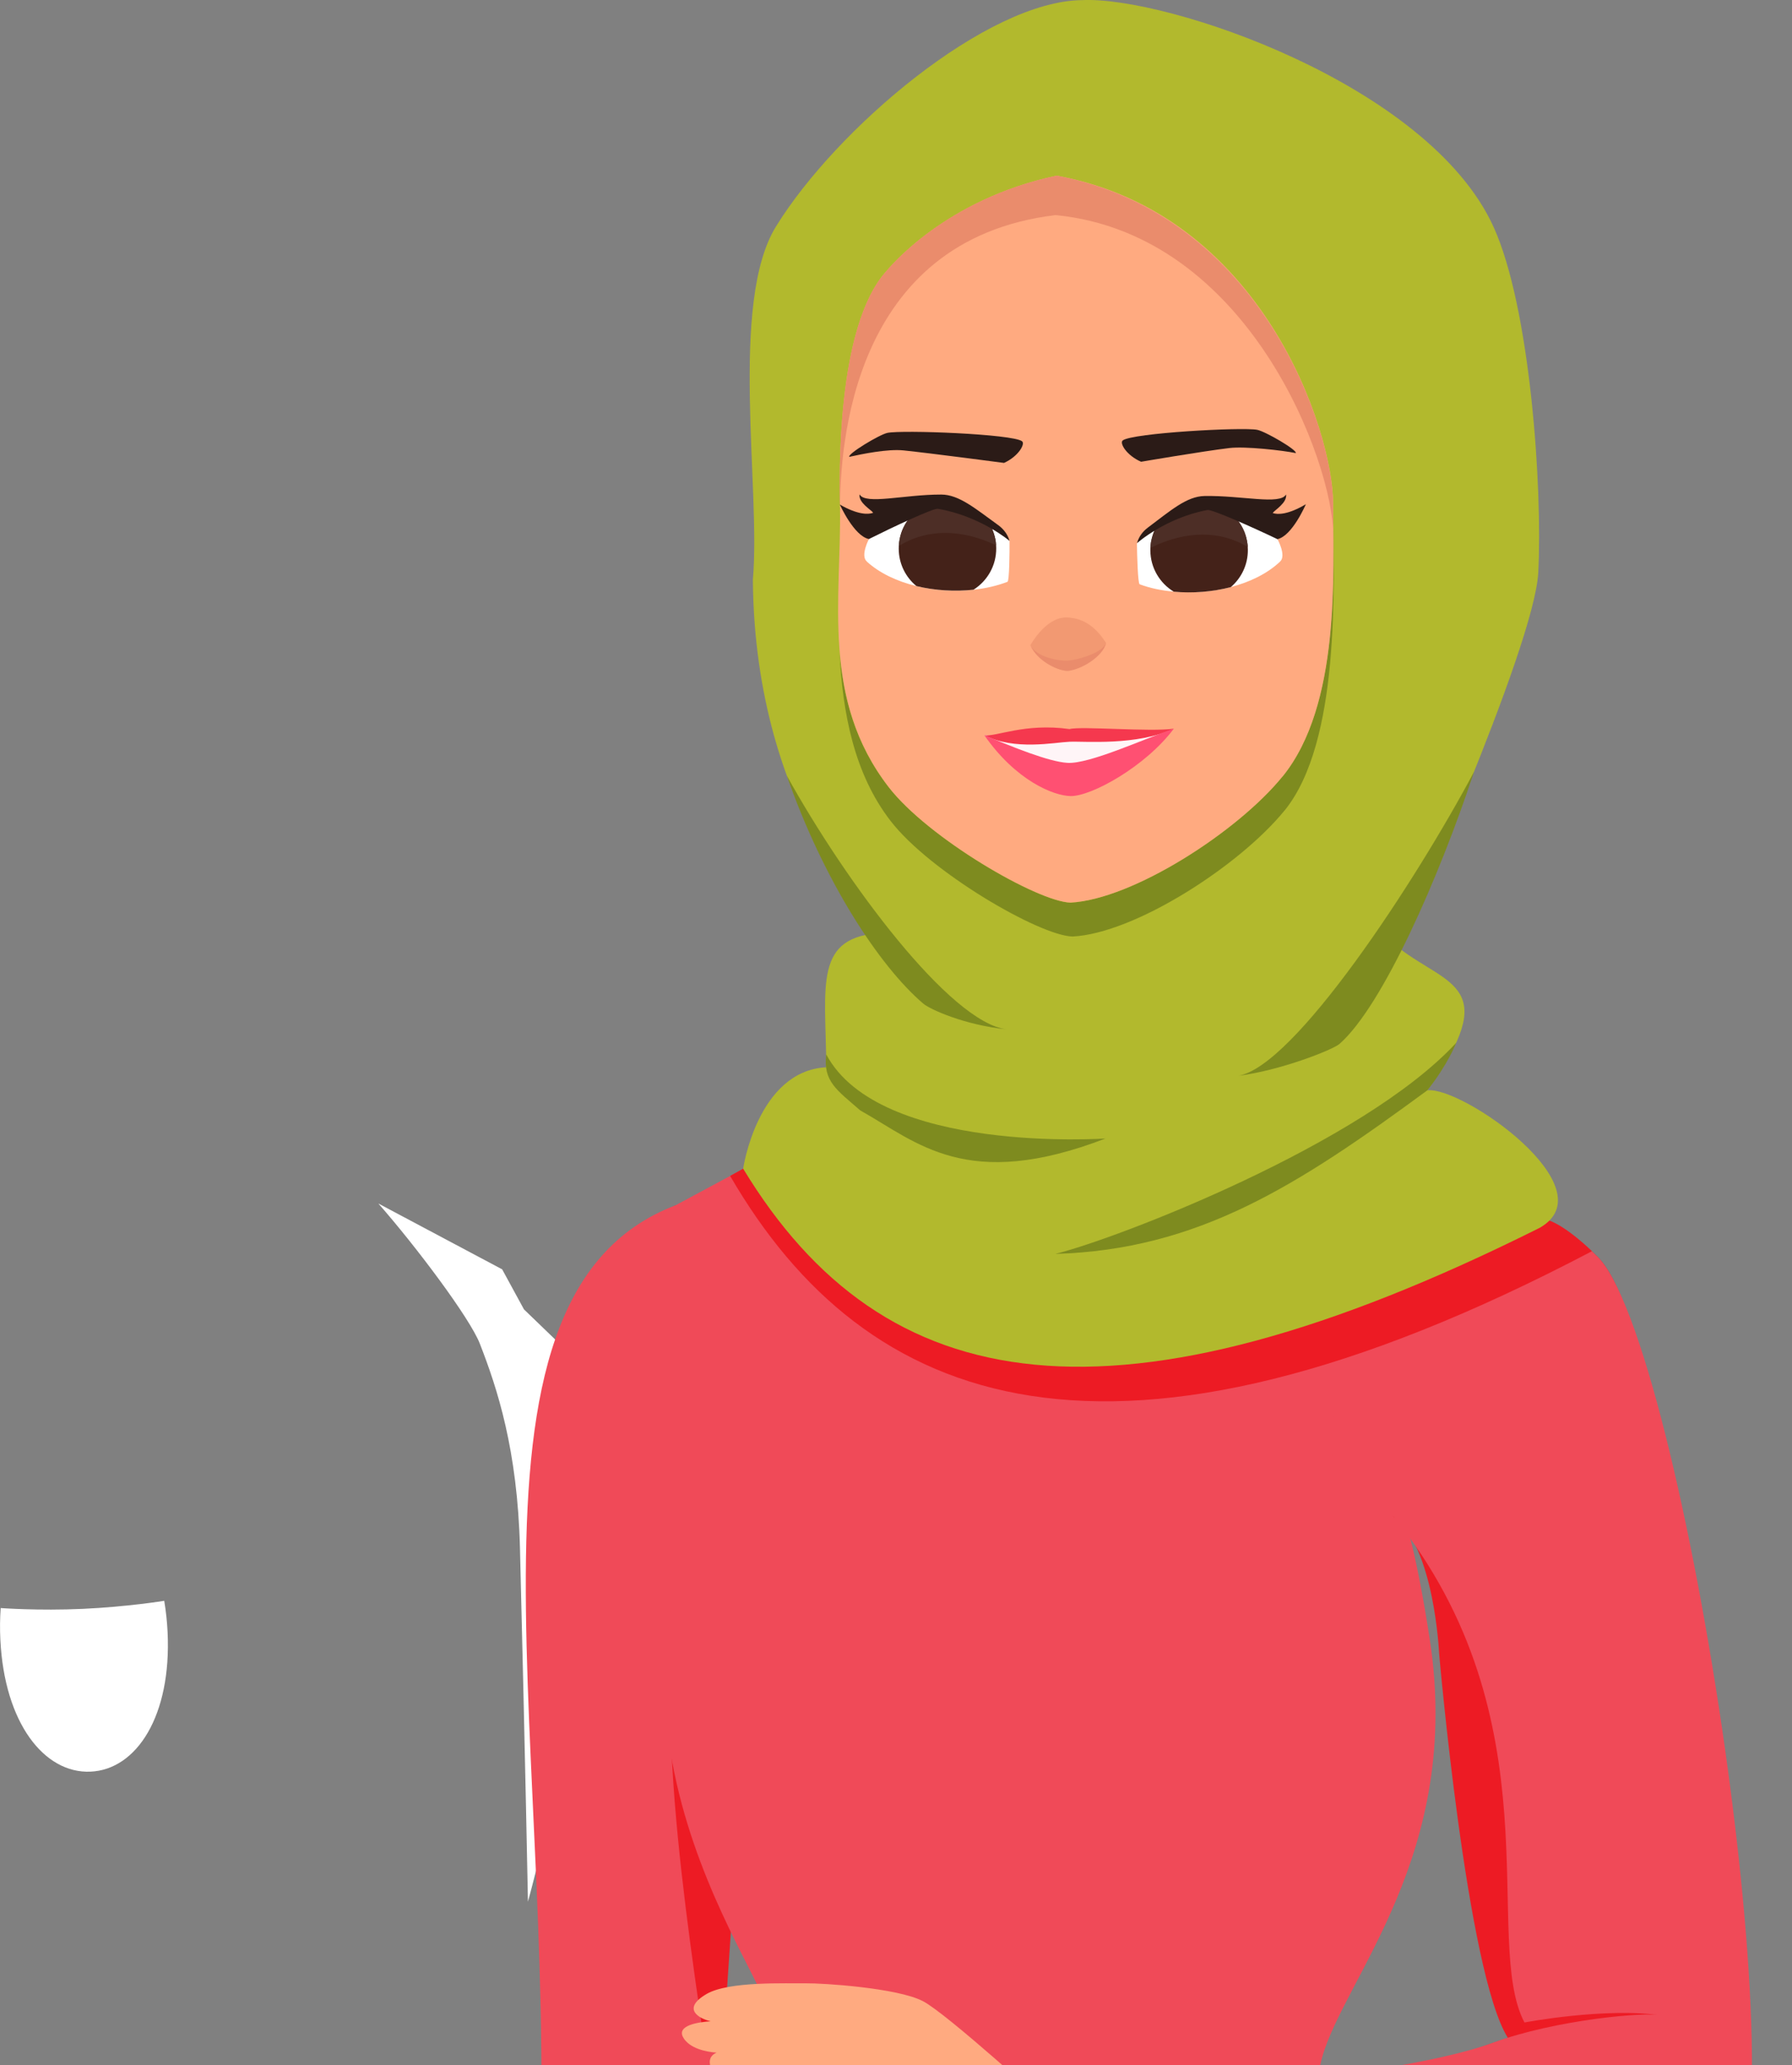 <?xml version="1.0" encoding="UTF-8" standalone="no"?>
<!-- Created with Inkscape (http://www.inkscape.org/) -->

<svg
   width="30.986mm"
   height="35.696mm"
   viewBox="0 0 30.986 35.696"
   version="1.1"
   id="svg87321"
   inkscape:version="1.1.1 (eb90963e84, 2021-10-02)"
   sodipodi:docname="maryam.svg"
   xmlns:inkscape="http://www.inkscape.org/namespaces/inkscape"
   xmlns:sodipodi="http://sodipodi.sourceforge.net/DTD/sodipodi-0.dtd"
   xmlns="http://www.w3.org/2000/svg"
   xmlns:svg="http://www.w3.org/2000/svg">
  <rect x="0" y="0" width="30.986" height="35.696" fill="#808080" stroke="none"/>
  <sodipodi:namedview
     id="namedview87323"
     pagecolor="#ffffff"
     bordercolor="#666666"
     borderopacity="1.0"
     inkscape:pageshadow="2"
     inkscape:pageopacity="0.0"
     inkscape:pagecheckerboard="0"
     inkscape:document-units="mm"
     showgrid="false"
     fit-margin-top="0"
     fit-margin-left="0"
     fit-margin-right="0"
     fit-margin-bottom="0"
     inkscape:zoom="4.4400112"
     inkscape:cx="49.436812"
     inkscape:cy="58.896248"
     inkscape:window-width="1920"
     inkscape:window-height="1017"
     inkscape:window-x="0"
     inkscape:window-y="30"
     inkscape:window-maximized="1"
     inkscape:current-layer="layer1" />
  <defs
     id="defs87318">
    <clipPath
       clipPathUnits="userSpaceOnUse"
       id="clipPath87202">
      <rect
         style="fill:#f1f0f5;fill-opacity:1;stroke-width:0.265"
         id="rect87204"
         width="69.008"
         height="48.516"
         x="26.111"
         y="25.974" />
    </clipPath>
    <clipPath
       clipPathUnits="userSpaceOnUse"
       id="clipPath88049">
      <rect
         style="fill:#f1f0f5;stroke-width:0.265"
         id="rect88051"
         width="43.801"
         height="38.111"
         x="37.288"
         y="30.718" />
    </clipPath>
    <clipPath
       clipPathUnits="userSpaceOnUse"
       id="clipPath90548">
      <rect
         style="fill:#f1f0f5;stroke-width:0.265"
         id="rect90550"
         width="46.655"
         height="36.393"
         x="76.207"
         y="72.674" />
    </clipPath>
  </defs>
  <g
     inkscape:label="Layer 1"
     inkscape:groupmode="layer"
     id="layer1"
     transform="translate(-82.16,-73.701)">
    <g
       id="g90464"
       clip-path="url(#clipPath90548)"
       transform="translate(4.287,0.33)">
      <path
         d="m 80.713,101.044 c 0.029,0.175 0.049,0.356 0.058,0.542 0.069,1.444 -0.535,2.375 -1.333,2.41 -0.799,0.035 -1.489,-0.839 -1.559,-2.283 -0.009,-0.187 -0.007,-0.369 0.006,-0.545 0,0 0.646,0.049 1.418,0.014 0.772,-0.035 1.41,-0.139 1.41,-0.139"
         style="fill:#ffffff;fill-opacity:1;fill-rule:nonzero;stroke:none;stroke-width:0.027"
         id="path54291"
         inkscape:export-filename="/home/bolarinwa/Downloads/path54255.png"
         inkscape:export-xdpi="98.489998"
         inkscape:export-ydpi="98.489998" />
      <path
         d="m 84.413,94.174 2.143,1.139 0.377,0.692 1.093,1.054 c 0,0 0.502,3.527 -1.024,9.185 0,0 -0.045,-2.374 -0.138,-6.11 -0.043,-1.708 -0.393,-2.763 -0.694,-3.536 -0.171,-0.44 -1.101,-1.679 -1.755,-2.423"
         style="fill:#ffffff;fill-opacity:1;fill-rule:nonzero;stroke:none;stroke-width:0.027"
         id="path54323"
         inkscape:export-filename="/home/bolarinwa/Downloads/path54255.png"
         inkscape:export-xdpi="98.489998"
         inkscape:export-ydpi="98.489998" />
      <path
         d="m 89.554,94.206 c -2.457,1.277 -1.929,9.562 -2.382,17.621 -0.029,0.521 -1.111,9.423 -1.428,11.472 -0.21,1.357 -1.168,3.363 -1.384,4.335 -0.216,0.972 0.417,3.193 0.692,3.434 0.275,0.24 -0.003,-1.385 -0.016,-2.222 -0.137,-1.359 0.508,-2.088 0.689,-2.384 0,0 0.421,-0.837 0.55,-0.318 0.129,0.519 -0.112,1.582 0.17,2.108 0.282,0.526 0.327,-0.015 0.285,-0.735 -0.043,-0.719 0.348,-1.419 0.309,-1.865 -0.055,-0.621 -0.282,-1.023 -0.282,-1.023 0,0 3.678,-10.21 3.516,-12.654 -0.075,-1.13 0.275,-5.883 0.532,-9.102 0.14,-1.759 0.525,-2.728 0.907,-4.023 0.098,-1.781 -0.712,-2.678 -2.158,-4.644"
         style="fill:#ed1b24;fill-opacity:1;fill-rule:nonzero;stroke:none;stroke-width:0.042"
         id="path856" />
      <path
         d="m 89.554,94.206 c -4.181,1.591 -1.929,9.562 -2.382,17.621 -0.029,0.521 -1.111,9.423 -1.428,11.472 -0.21,1.357 -1.168,3.363 -1.384,4.335 -0.216,0.972 0.417,3.193 0.692,3.434 0.275,0.24 -0.003,-1.385 -0.016,-2.222 -0.137,-1.359 0.508,-2.088 0.689,-2.384 0,0 0.421,-0.837 0.55,-0.318 0.129,0.519 -0.112,1.582 0.17,2.108 0.282,0.526 0.327,-0.015 0.285,-0.735 -0.043,-0.719 0.348,-1.419 0.309,-1.865 -0.055,-0.621 -0.282,-1.023 -0.282,-1.023 0,0 3.81,-11.906 3.523,-14.339 -0.185,-1.569 -1.027,-6.114 -0.762,-8.446 0.128,-1.127 1.813,-3.081 1.813,-3.081 0.324,-1.585 0.243,-2.957 -1.777,-4.558"
         style="fill:#f04a58;fill-opacity:1;fill-rule:nonzero;stroke:none;stroke-width:0.042"
         id="path858" />
      <path
         d="m 85.495,124.329 c -0.366,1.204 -0.97,2.559 -1.136,3.305 -0.216,0.972 0.417,3.193 0.692,3.434 0.275,0.24 -0.003,-1.385 -0.016,-2.222 -0.137,-1.359 0.508,-2.088 0.689,-2.384 0,0 0.421,-0.837 0.55,-0.318 0.129,0.519 -0.112,1.582 0.17,2.108 0.282,0.526 0.327,-0.015 0.285,-0.735 -0.043,-0.719 0.348,-1.419 0.309,-1.865 -0.055,-0.621 -0.282,-1.023 -0.282,-1.023 0,0 -1.151,-0.664 -1.262,-0.3"
         style="fill:#ffaa80;fill-opacity:1;fill-rule:nonzero;stroke:none;stroke-width:0.042"
         id="path860" />
      <path
         d="m 85.166,130.59 c 0.12,0.239 0.367,0.672 0.336,-0.022 -0.016,-0.378 -0.054,-0.486 -0.054,-0.486 0,0 0.329,0.856 0.203,-0.617 -0.008,-0.095 -0.027,-0.176 -0.037,-0.245 -0.055,0.214 0.405,0.804 0.295,-0.057 -0.248,-1.942 0.065,-3.081 0.065,-3.081 0,0 -0.298,-0.141 -0.342,-0.114 l -0.042,0.062 c -0.555,0.937 -0.761,2.041 -0.618,3.12 l 0.192,1.44"
         style="fill:#ea8c6c;fill-opacity:1;fill-rule:nonzero;stroke:none;stroke-width:0.042"
         id="path862" />
      <path
         d="m 106.299,129.916 c -0.807,-9.311 -6.358,-18.125 -5.566,-20.976 0.385,-1.384 2.434,-3.522 1.862,-7.234 -0.463,-3.003 -0.756,-2.4 -1.161,-4.709 l -0.24,-2.518 c -6.466,0.105 -4.703,0.276 -10.235,-1.028 l -1.405,0.755 c 0,0 1.635,3.574 1.169,4.199 -3.406,4.569 0.721,9.516 0.338,9.649 -7.476,2.596 -8.11,13.344 -4.814,16.869 1.337,1.429 6.101,2.596 10.592,2.077 -6.386,2.181 -10.98,-0.857 -10.98,-0.857 0.123,8.841 -0.036,48.056 -0.036,48.056 1.512,1.635 7.889,5.611 23.038,0.783 -0.002,-1.181 -1.86,-36.967 -2.561,-45.067"
         style="fill:#f04a58;fill-opacity:1;fill-rule:nonzero;stroke:none;stroke-width:0.042"
         id="path866" />
      <path
         d="m 105.481,95.081 c 1.496,1.4 2.952,14.666 2.365,16.201 -0.218,0.57 -4.862,-2.301 -10.298,-0.126 -0.346,0.138 -0.338,-0.837 -0.338,-0.837 0.916,0.437 5.364,-1.259 6.736,-1.722 -0.711,-1.124 -1.189,-6.648 -1.189,-6.648 0,0 -0.081,-1.842 -0.788,-2.363 -2.282,-1.68 1.634,-6.454 3.511,-4.505"
         style="fill:#ed1b24;fill-opacity:1;fill-rule:nonzero;stroke:none;stroke-width:0.042"
         id="path868" />
      <path
         d="m 105.481,95.081 c 1.496,1.4 3.71,15.887 2.157,16.42 -2.821,0.969 -5.715,0.448 -11.834,-0.519 -0.07,-0.42 -0.041,-0.823 0.218,-1.183 0.269,-0.167 5.696,-0.392 7.681,-1.122 1.048,-0.385 2.628,-0.54 2.922,-0.464 -0.984,-0.15 -2.392,0.119 -2.392,0.119 -0.751,-1.428 0.579,-5.216 -2.264,-8.746 -3.106,-0.681 1.245,-6.859 3.511,-4.505"
         style="fill:#f04a58;fill-opacity:1;fill-rule:nonzero;stroke:none;stroke-width:0.042"
         id="path870" />
      <path
         d="m 105.399,95 c -8.328,4.376 -12.565,2.724 -14.901,-1.302 l 4.638,-2.575 c 0.096,0.176 0.192,0.335 0.293,0.476 0.07,0.094 0.135,0.184 0.205,0.261 0.174,0.201 0.348,0.351 0.53,0.448 0.069,0.047 0.139,0.076 0.208,0.106 0.22,0.084 0.436,0.1 0.651,0.055 0.039,-0.009 0.073,-0.018 0.112,-0.031 0.477,-0.151 0.917,-0.62 1.256,-1.343 l 0.013,0.009 6.105,3.33 c 0.286,0.007 0.761,0.437 0.891,0.566"
         style="fill:#ed1b24;fill-opacity:1;fill-rule:nonzero;stroke:none;stroke-width:0.042"
         id="path872" />
      <path
         d="m 102.554,92.218 c 1.297,-1.819 0.363,-1.799 -0.488,-2.456 0,0 2.339,-5.193 2.406,-6.497 0.074,-1.462 -0.137,-4.576 -0.775,-5.975 -1.126,-2.469 -5.659,-3.987 -7.111,-3.917 -1.648,0.014 -4.245,2.214 -5.294,3.911 -0.814,1.316 -0.261,4.546 -0.401,6.107 0.032,4.115 2.244,6.107 2.244,6.107 -1.197,0.055 -0.986,0.89 -0.974,2.322 -1.191,0.062 -1.438,1.753 -1.438,1.753 2.43,4.006 6.434,4.689 13.774,1.022 1.19,-0.681 -1.335,-2.446 -1.943,-2.377"
         style="fill:#b2b92d;fill-opacity:1;fill-rule:nonzero;stroke:none;stroke-width:0.042"
         id="path874" />
      <path
         d="m 96.992,93.05 c -2.403,0.925 -3.255,0.071 -4.245,-0.485 -0.407,-0.356 -0.643,-0.498 -0.588,-0.969 0.916,1.728 4.833,1.455 4.833,1.455"
         style="fill:#7e8b1f;fill-opacity:1;fill-rule:nonzero;stroke:none;stroke-width:0.042"
         id="path876" />
      <path
         d="m 102.554,92.218 c 0.358,-0.45 0.498,-0.82 0.498,-0.82 -1.617,1.751 -5.868,3.387 -6.931,3.648 2.468,-0.072 4.185,-1.175 6.433,-2.828"
         style="fill:#7e8b1f;fill-opacity:1;fill-rule:nonzero;stroke:none;stroke-width:0.042"
         id="path878" />
      <path
         d="m 91.476,86.774 c 0.639,1.831 1.607,3.304 2.362,3.946 0.118,0.1 0.71,0.368 1.435,0.444 -0.973,-0.128 -2.763,-2.52 -3.798,-4.39"
         style="fill:#7e8b1f;fill-opacity:1;fill-rule:nonzero;stroke:none;stroke-width:0.042"
         id="path880" />
      <path
         d="m 103.361,86.712 c -0.608,1.841 -1.583,4.05 -2.326,4.704 -0.116,0.102 -1.033,0.464 -1.757,0.552 0.971,-0.144 3.08,-3.37 4.083,-5.256"
         style="fill:#7e8b1f;fill-opacity:1;fill-rule:nonzero;stroke:none;stroke-width:0.042"
         id="path882" />
      <path
         d="m 100.088,87.377 c -0.777,0.958 -2.594,2.13 -3.671,2.183 -0.575,-0.017 -2.461,-1.115 -3.142,-1.995 -0.633,-0.815 -0.833,-1.87 -0.885,-2.915 0.068,0.799 0.277,1.589 0.848,2.326 0.68,0.88 2.567,1.978 3.141,1.999 1.077,-0.056 2.898,-1.229 3.671,-2.183 0.963,-1.19 0.883,-3.335 0.873,-4.575 0.015,1.28 0.128,3.97 -0.835,5.161"
         style="fill:#7e8b1f;fill-opacity:1;fill-rule:nonzero;stroke:none;stroke-width:0.042"
         id="path884" />
      <path
         d="m 100.052,86.79 c -0.775,0.957 -2.594,2.129 -3.67,2.183 -0.575,-0.018 -2.464,-1.116 -3.143,-1.997 -1.177,-1.524 -0.815,-3.279 -0.841,-4.841 -0.008,-0.512 -0.072,-3.114 0.806,-4.081 0.053,-0.059 1.014,-1.239 2.941,-1.646 3.555,0.648 4.776,4.416 4.779,5.661 0.003,1.209 0.131,3.485 -0.871,4.722"
         style="fill:#ffaa80;fill-opacity:1;fill-rule:nonzero;stroke:none;stroke-width:0.042"
         id="path886" />
      <path
         d="m 100.928,82.623 c -0.004,-1.244 -1.448,-5.204 -4.802,-5.534 -3.57,0.429 -3.719,4.08 -3.729,5.045 -0.009,-0.511 -0.073,-3.113 0.805,-4.08 0.055,-0.06 1.014,-1.242 2.942,-1.647 3.554,0.671 4.775,4.415 4.779,5.66 0.002,0.702 0.007,1.118 0.005,0.555"
         style="fill:#ea8c6c;fill-opacity:1;fill-rule:nonzero;stroke:none;stroke-width:0.042"
         id="path888" />
      <path
         d="m 95.689,84.526 c 0.136,0.297 0.516,0.451 0.653,0.441 0.106,-0.008 0.606,-0.245 0.656,-0.483 -0.08,-0.118 -0.287,-0.442 -0.697,-0.439 -0.355,0.003 -0.612,0.481 -0.612,0.481"
         style="fill:#f29972;fill-opacity:1;fill-rule:nonzero;stroke:none;stroke-width:0.042"
         id="path890" />
      <path
         d="m 95.689,84.526 c 0.136,0.297 0.516,0.451 0.653,0.441 0.219,-0.017 0.606,-0.245 0.656,-0.483 -0.056,0.169 -0.481,0.296 -0.67,0.307 -0.142,0.008 -0.528,-0.058 -0.64,-0.265"
         style="fill:#ea8c6c;fill-opacity:1;fill-rule:nonzero;stroke:none;stroke-width:0.042"
         id="path892" />
      <path
         d="m 92.859,83.076 c 0.223,0.204 0.528,0.346 0.86,0.426 0.32,0.078 0.666,0.098 0.987,0.063 0.211,-0.022 0.412,-0.069 0.588,-0.137 0.032,-0.013 0.037,-0.525 0.035,-0.709 -0.082,-0.081 -0.196,-0.176 -0.329,-0.265 -0.255,-0.174 -0.584,-0.331 -0.903,-0.331 -0.107,0 -0.213,0.012 -0.317,0.034 l -0.001,8.32e-4 c -0.366,0.076 -0.691,0.28 -0.88,0.53 0,0 -0.153,0.285 -0.039,0.388"
         style="fill:#ffffff;fill-opacity:1;fill-rule:nonzero;stroke:none;stroke-width:0.042"
         id="path894" />
      <path
         d="m 93.413,82.859 c 0.002,0.259 0.12,0.49 0.306,0.643 0.32,0.078 0.666,0.098 0.987,0.063 0.238,-0.15 0.396,-0.417 0.393,-0.72 -0.001,-0.142 -0.037,-0.274 -0.1,-0.391 -0.255,-0.174 -0.584,-0.331 -0.903,-0.331 -0.107,0 -0.213,0.012 -0.317,0.034 l -0.001,8.32e-4 c -0.222,0.153 -0.367,0.411 -0.365,0.702"
         style="fill:#442219;fill-opacity:1;fill-rule:nonzero;stroke:none;stroke-width:0.042"
         id="path896" />
      <path
         d="m 95,82.455 c -4.15e-4,0 -8.3e-4,-4.16e-4 -0.001,-8.31e-4 -0.255,-0.174 -0.584,-0.331 -0.903,-0.331 -0.107,0 -0.213,0.012 -0.317,0.034 l -0.001,8.31e-4 c -0.005,8.3e-4 -0.01,0.002 -0.015,0.003 0.01,-0.007 0.016,-0.01 0.016,-0.01 0.103,-0.022 0.21,-0.04 0.317,-0.04 0.32,4.14e-4 0.632,0.135 0.887,0.31 0.006,0.011 0.012,0.022 0.017,0.034"
         style="fill:#f5a883;fill-opacity:1;fill-rule:nonzero;stroke:none;stroke-width:0.042"
         id="path898" />
      <path
         d="m 93.413,82.814 c 0.001,-0.013 0.003,-0.025 0.004,-0.037 -8.32e-4,0.012 -0.002,0.025 -0.003,0.037 -4.15e-4,4.15e-4 -8.3e-4,4.15e-4 -0.001,8.3e-4 m 1.686,-0.015 c -4.16e-4,0 -8.31e-4,0 -0.001,-4.16e-4 -0.002,-0.034 -0.006,-0.068 -0.012,-0.101 0.009,0.039 0.014,0.074 0.014,0.101 m -1.63,-0.248 c 0.087,-0.242 0.243,-0.358 0.294,-0.39 0.005,-0.001 0.01,-0.003 0.015,-0.003 l 0.001,-8.32e-4 c 0.103,-0.022 0.209,-0.034 0.317,-0.034 0.32,0 0.648,0.157 0.903,0.331 4.15e-4,4.16e-4 8.31e-4,8.31e-4 0.001,8.31e-4 0.002,0.005 0.005,0.01 0.007,0.015 -0.003,-0.005 -0.005,-0.011 -0.008,-0.016 -0.255,-0.174 -0.584,-0.331 -0.903,-0.331 -0.107,0 -0.213,0.012 -0.317,0.034 l -0.001,8.31e-4 c -0.139,0.096 -0.248,0.233 -0.309,0.394"
         style="fill:#f5f5f5;fill-opacity:1;fill-rule:nonzero;stroke:none;stroke-width:0.042"
         id="path900" />
      <path
         d="m 93.414,82.813 c 8.31e-4,-0.012 0.002,-0.025 0.003,-0.037 0.01,-0.085 0.028,-0.16 0.052,-0.226 0.061,-0.161 0.17,-0.297 0.309,-0.394 l 0.001,-8.31e-4 c 0.103,-0.022 0.209,-0.034 0.317,-0.034 0.32,0 0.648,0.157 0.903,0.331 0.003,0.005 0.005,0.011 0.008,0.016 0.034,0.073 0.062,0.157 0.078,0.228 0.006,0.033 0.01,0.066 0.012,0.101 -0.298,-0.141 -0.596,-0.214 -0.879,-0.214 -0.288,0 -0.561,0.075 -0.805,0.228"
         style="fill:#4d2e26;fill-opacity:1;fill-rule:nonzero;stroke:none;stroke-width:0.042"
         id="path902" />
      <path
         d="m 95.328,82.719 -0.001,-0.004 c -0.03,-0.107 -0.101,-0.199 -0.191,-0.265 -0.393,-0.283 -0.679,-0.53 -0.988,-0.53 -0.647,-0.001 -1.305,0.182 -1.413,-0.003 -0.017,0.146 0.196,0.262 0.237,0.318 -0.088,0.033 -0.27,0.034 -0.577,-0.142 0,0 0.244,0.545 0.503,0.596 0.405,-0.203 1.113,-0.536 1.192,-0.523 0.733,0.125 1.237,0.553 1.238,0.554"
         style="fill:#2b1b17;fill-opacity:1;fill-rule:nonzero;stroke:none;stroke-width:0.042"
         id="path904" />
      <path
         d="m 100.008,83.078 c -0.219,0.208 -0.522,0.355 -0.853,0.441 -0.318,0.083 -0.664,0.109 -0.986,0.079 -0.211,-0.018 -0.413,-0.061 -0.59,-0.127 -0.032,-0.013 -0.045,-0.524 -0.047,-0.708 0.081,-0.082 0.193,-0.179 0.325,-0.271 0.252,-0.179 0.578,-0.341 0.898,-0.347 0.107,-0.002 0.213,0.008 0.317,0.029 l 8.31e-4,8.31e-4 c 0.368,0.07 0.695,0.268 0.889,0.516 0,0 0.158,0.282 0.046,0.387"
         style="fill:#ffffff;fill-opacity:1;fill-rule:nonzero;stroke:none;stroke-width:0.042"
         id="path906" />
      <path
         d="m 99.45,82.872 c 0.003,0.259 -0.112,0.492 -0.295,0.648 -0.318,0.083 -0.664,0.109 -0.986,0.079 -0.24,-0.146 -0.403,-0.41 -0.405,-0.713 -0.001,-0.141 0.033,-0.275 0.094,-0.393 0.252,-0.179 0.578,-0.341 0.898,-0.347 0.107,-0.002 0.213,0.008 0.317,0.029 l 8.31e-4,8.31e-4 c 0.225,0.15 0.374,0.405 0.376,0.696"
         style="fill:#442219;fill-opacity:1;fill-rule:nonzero;stroke:none;stroke-width:0.042"
         id="path908" />
      <path
         d="m 97.856,82.494 c 0.005,-0.012 0.011,-0.024 0.017,-0.035 0.252,-0.178 0.562,-0.319 0.882,-0.324 0.005,-4.14e-4 0.011,-4.14e-4 0.017,-4.14e-4 0.101,0 0.202,0.015 0.3,0.034 0,0 0.006,0.003 0.017,0.01 -0.005,-0.001 -0.011,-0.002 -0.016,-0.003 l -8.31e-4,-8.31e-4 c -0.096,-0.019 -0.194,-0.029 -0.292,-0.029 -0.008,0 -0.017,0 -0.025,4.15e-4 -0.32,0.005 -0.646,0.168 -0.898,0.347 -4.15e-4,0 -8.31e-4,4.16e-4 -0.001,8.3e-4"
         style="fill:#f5a883;fill-opacity:1;fill-rule:nonzero;stroke:none;stroke-width:0.042"
         id="path910" />
      <path
         d="m 97.763,82.84 c 0,-0.028 0.004,-0.063 0.012,-0.102 -0.005,0.033 -0.009,0.067 -0.011,0.101 -4.16e-4,0 -8.31e-4,4.16e-4 -0.001,4.16e-4 m 1.686,-0.014 c -4.16e-4,-4.16e-4 -0.001,-4.16e-4 -0.002,-8.32e-4 -4.16e-4,-0.012 -0.002,-0.025 -0.003,-0.037 0.002,0.012 0.003,0.025 0.005,0.038 m -0.059,-0.26 c -0.064,-0.16 -0.176,-0.296 -0.317,-0.39 l -8.32e-4,-8.31e-4 c -0.096,-0.019 -0.194,-0.029 -0.292,-0.029 -0.008,0 -0.017,0 -0.025,4.15e-4 -0.32,0.005 -0.646,0.168 -0.898,0.347 -0.003,0.005 -0.006,0.011 -0.008,0.016 0.003,-0.005 0.005,-0.01 0.007,-0.015 4.14e-4,-4.14e-4 8.3e-4,-8.3e-4 0.001,-8.3e-4 0.252,-0.179 0.578,-0.341 0.898,-0.347 0.008,-4.14e-4 0.017,-4.14e-4 0.025,-4.14e-4 0.099,0 0.196,0.01 0.292,0.029 l 8.32e-4,8.31e-4 c 0.005,0.001 0.01,0.002 0.016,0.003 0.052,0.032 0.21,0.146 0.301,0.387"
         style="fill:#f5f5f5;fill-opacity:1;fill-rule:nonzero;stroke:none;stroke-width:0.042"
         id="path912" />
      <path
         d="m 97.765,82.84 c 0.002,-0.034 0.005,-0.068 0.011,-0.101 0.015,-0.072 0.042,-0.156 0.074,-0.229 0.003,-0.005 0.005,-0.011 0.008,-0.016 0.252,-0.179 0.578,-0.341 0.898,-0.347 0.008,-4.15e-4 0.017,-4.15e-4 0.025,-4.15e-4 0.099,0 0.196,0.01 0.292,0.029 l 8.31e-4,8.32e-4 c 0.141,0.094 0.253,0.23 0.317,0.39 0.024,0.065 0.044,0.139 0.055,0.223 0.001,0.012 0.003,0.025 0.003,0.037 -0.238,-0.144 -0.503,-0.214 -0.78,-0.214 -0.292,0 -0.598,0.078 -0.903,0.229"
         style="fill:#4d2e26;fill-opacity:1;fill-rule:nonzero;stroke:none;stroke-width:0.042"
         id="path914" />
      <path
         d="m 97.533,82.764 0.001,-0.004 c 0.028,-0.108 0.097,-0.201 0.186,-0.268 0.388,-0.29 0.67,-0.541 0.979,-0.547 0.647,-0.012 1.308,0.16 1.412,-0.027 0.019,0.146 -0.191,0.265 -0.232,0.321 0.088,0.031 0.27,0.029 0.574,-0.152 0,0 -0.234,0.549 -0.492,0.604 -0.409,-0.196 -1.13,-0.519 -1.21,-0.504 -0.731,0.137 -1.219,0.575 -1.22,0.575"
         style="fill:#2b1b17;fill-opacity:1;fill-rule:nonzero;stroke:none;stroke-width:0.042"
         id="path916" />
      <path
         d="m 100.278,81.203 c -0.223,-0.046 -0.869,-0.12 -1.148,-0.087 -0.454,0.054 -1.526,0.237 -1.526,0.237 -0.253,-0.11 -0.376,-0.323 -0.318,-0.368 0.161,-0.129 2.07,-0.234 2.326,-0.184 0.14,0.027 0.701,0.353 0.666,0.403"
         style="fill:#2b1b17;fill-opacity:1;fill-rule:nonzero;stroke:none;stroke-width:0.042"
         id="path918" />
      <path
         d="m 92.558,81.268 c 0.223,-0.049 0.661,-0.14 0.94,-0.111 0.455,0.047 1.736,0.216 1.736,0.216 0.251,-0.114 0.37,-0.329 0.312,-0.374 -0.163,-0.126 -2.073,-0.199 -2.329,-0.145 -0.14,0.03 -0.694,0.365 -0.659,0.415"
         style="fill:#2b1b17;fill-opacity:1;fill-rule:nonzero;stroke:none;stroke-width:0.042"
         id="path920" />
      <path
         d="m 98.041,86.029 c -1.639,0.301 -2.795,0.061 -3.147,0.051 1.007,0.94 1.807,1.159 3.147,-0.051"
         style="fill:#fff5f7;fill-opacity:1;fill-rule:nonzero;stroke:none;stroke-width:0.042"
         id="path922" />
      <path
         d="m 98.17,85.967 c -0.405,0.059 -1.612,-0.047 -1.803,0.007 -0.776,-0.109 -1.272,0.138 -1.473,0.106 0.521,0.269 1.21,0.124 1.471,0.113 0.26,-0.012 1.159,0.075 1.805,-0.226"
         style="fill:#f5384e;fill-opacity:1;fill-rule:nonzero;stroke:none;stroke-width:0.042"
         id="path924" />
      <path
         d="m 96.387,87.132 c 0.358,0.005 1.295,-0.512 1.783,-1.165 -0.524,0.18 -1.461,0.613 -1.838,0.591 -0.326,-0.019 -0.948,-0.274 -1.439,-0.478 0.545,0.783 1.195,1.048 1.494,1.052"
         style="fill:#ff5072;fill-opacity:1;fill-rule:nonzero;stroke:none;stroke-width:0.042"
         id="path926" />
      <path
         d="m 93.831,107.963 c -0.446,-0.231 -1.742,-0.312 -2.015,-0.308 -0.334,0.005 -1.338,-0.04 -1.723,0.183 -0.445,0.258 -0.127,0.43 0.069,0.473 -0.208,0.014 -0.594,0.068 -0.476,0.279 0.105,0.186 0.386,0.251 0.578,0.263 -0.078,0.033 -0.145,0.1 -0.107,0.237 0.062,0.224 0.71,0.277 0.71,0.277 0,0 -0.466,0.145 -0.101,0.317 0.622,0.294 2.624,0.286 2.882,0.45 0.666,0.422 2.156,0.847 2.156,0.847 0,0 0.015,-0.981 0.218,-1.183 0,0 -1.778,-1.622 -2.191,-1.835"
         style="fill:#ffaa80;fill-opacity:1;fill-rule:nonzero;stroke:none;stroke-width:0.042"
         id="path928" />
    </g>
  </g>
</svg>
